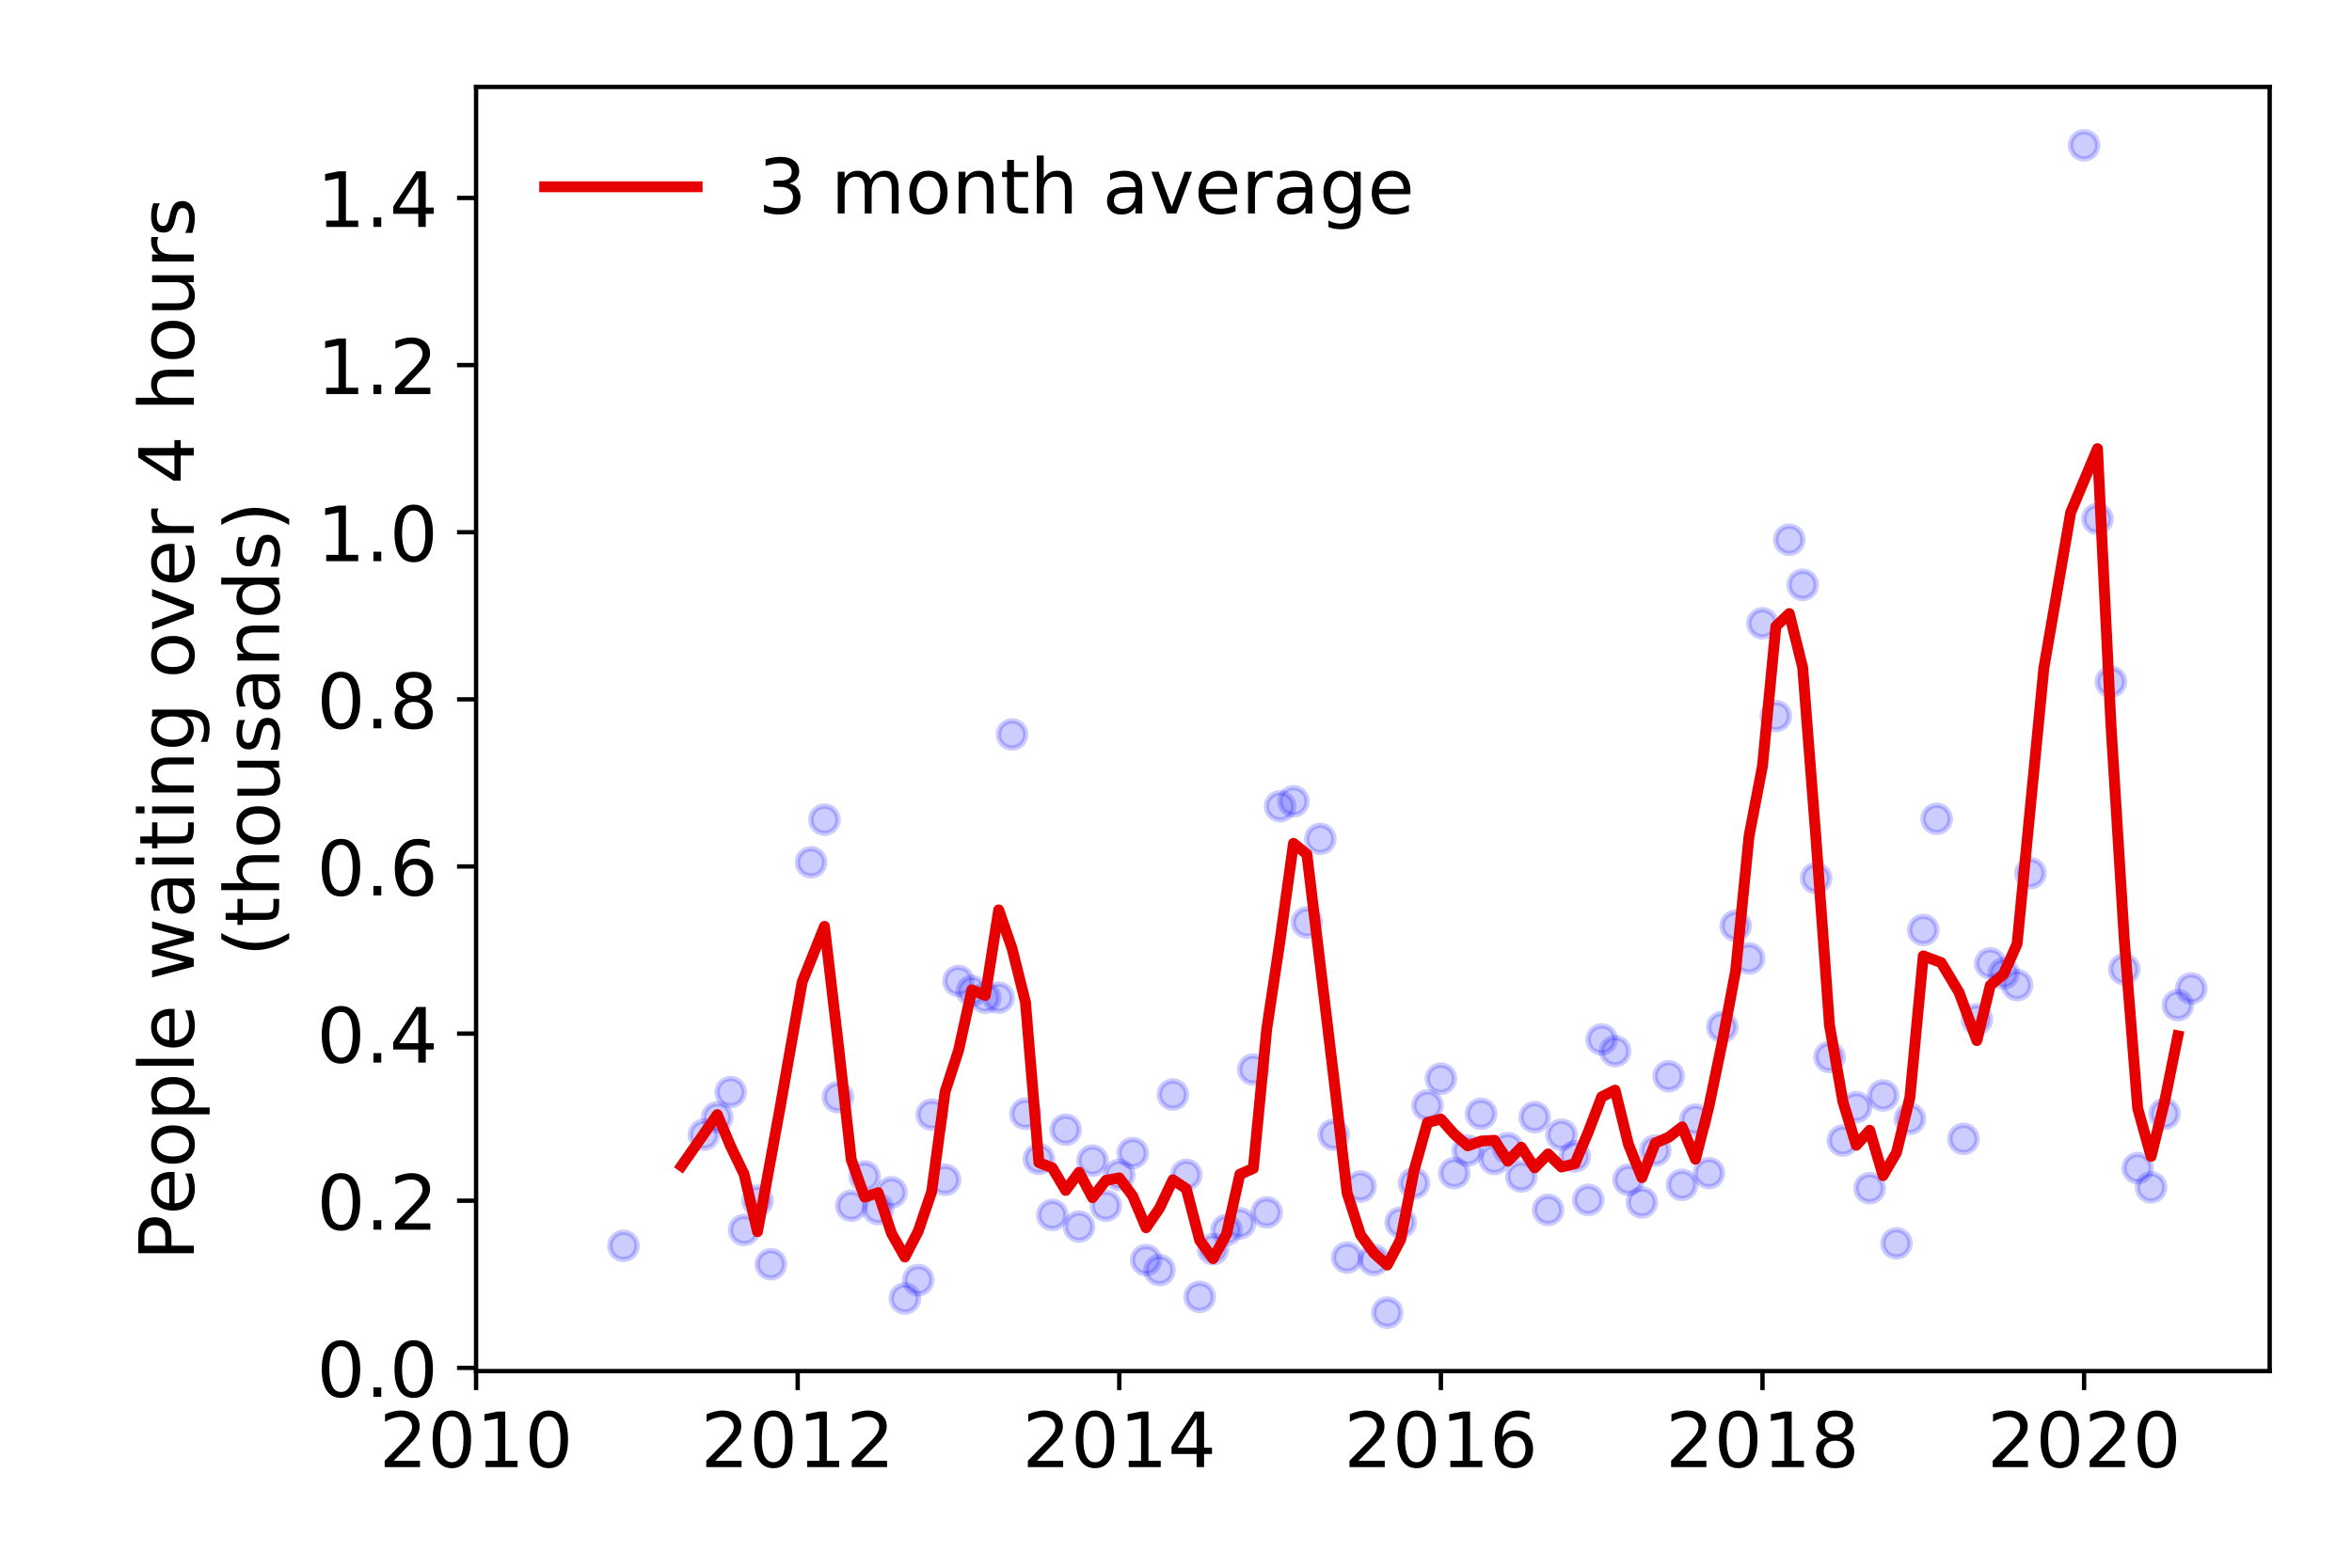 <?xml version="1.0" encoding="utf-8" standalone="no"?>
<!DOCTYPE svg PUBLIC "-//W3C//DTD SVG 1.1//EN"
  "http://www.w3.org/Graphics/SVG/1.1/DTD/svg11.dtd">
<!-- Created with matplotlib (https://matplotlib.org/) -->
<svg height="288pt" version="1.1" viewBox="0 0 432 288" width="432pt" xmlns="http://www.w3.org/2000/svg" xmlns:xlink="http://www.w3.org/1999/xlink">
 <defs>
  <style type="text/css">
*{stroke-linecap:butt;stroke-linejoin:round;}
  </style>
 </defs>
 <g id="figure_1">
  <g id="patch_1">
   <path d="M 0 288 
L 432 288 
L 432 0 
L 0 0 
z
" style="fill:#ffffff;"/>
  </g>
  <g id="axes_1">
   <g id="patch_2">
    <path d="M 87.445 251.88 
L 416.88 251.88 
L 416.88 15.972 
L 87.445 15.972 
z
" style="fill:#ffffff;"/>
   </g>
   <g id="matplotlib.axis_1">
    <g id="xtick_1">
     <g id="line2d_1">
      <defs>
       <path d="M 0 0 
L 0 3.5 
" id="m8192cd6eb0" style="stroke:#000000;stroke-width:0.8;"/>
      </defs>
      <g>
       <use style="stroke:#000000;stroke-width:0.8;" x="87.445" xlink:href="#m8192cd6eb0" y="251.88"/>
      </g>
     </g>
     <g id="text_1">
      <!-- 2010 -->
      <defs>
       <path d="M 19.188 8.297 
L 53.609 8.297 
L 53.609 0 
L 7.328 0 
L 7.328 8.297 
Q 12.938 14.109 22.625 23.891 
Q 32.328 33.688 34.812 36.531 
Q 39.547 41.844 41.422 45.531 
Q 43.312 49.219 43.312 52.781 
Q 43.312 58.594 39.234 62.25 
Q 35.156 65.922 28.609 65.922 
Q 23.969 65.922 18.812 64.312 
Q 13.672 62.703 7.812 59.422 
L 7.812 69.391 
Q 13.766 71.781 18.938 73 
Q 24.125 74.219 28.422 74.219 
Q 39.75 74.219 46.484 68.547 
Q 53.219 62.891 53.219 53.422 
Q 53.219 48.922 51.531 44.891 
Q 49.859 40.875 45.406 35.406 
Q 44.188 33.984 37.641 27.219 
Q 31.109 20.453 19.188 8.297 
z
" id="DejaVuSans-50"/>
       <path d="M 31.781 66.406 
Q 24.172 66.406 20.328 58.906 
Q 16.5 51.422 16.5 36.375 
Q 16.5 21.391 20.328 13.891 
Q 24.172 6.391 31.781 6.391 
Q 39.453 6.391 43.281 13.891 
Q 47.125 21.391 47.125 36.375 
Q 47.125 51.422 43.281 58.906 
Q 39.453 66.406 31.781 66.406 
z
M 31.781 74.219 
Q 44.047 74.219 50.516 64.516 
Q 56.984 54.828 56.984 36.375 
Q 56.984 17.969 50.516 8.266 
Q 44.047 -1.422 31.781 -1.422 
Q 19.531 -1.422 13.062 8.266 
Q 6.594 17.969 6.594 36.375 
Q 6.594 54.828 13.062 64.516 
Q 19.531 74.219 31.781 74.219 
z
" id="DejaVuSans-48"/>
       <path d="M 12.406 8.297 
L 28.516 8.297 
L 28.516 63.922 
L 10.984 60.406 
L 10.984 69.391 
L 28.422 72.906 
L 38.281 72.906 
L 38.281 8.297 
L 54.391 8.297 
L 54.391 0 
L 12.406 0 
z
" id="DejaVuSans-49"/>
      </defs>
      <g transform="translate(69.63 269.518)scale(0.14 -0.14)">
       <use xlink:href="#DejaVuSans-50"/>
       <use x="63.623" xlink:href="#DejaVuSans-48"/>
       <use x="127.246" xlink:href="#DejaVuSans-49"/>
       <use x="190.869" xlink:href="#DejaVuSans-48"/>
      </g>
     </g>
    </g>
    <g id="xtick_2">
     <g id="line2d_2">
      <g>
       <use style="stroke:#000000;stroke-width:0.8;" x="146.514" xlink:href="#m8192cd6eb0" y="251.88"/>
      </g>
     </g>
     <g id="text_2">
      <!-- 2012 -->
      <g transform="translate(128.699 269.518)scale(0.14 -0.14)">
       <use xlink:href="#DejaVuSans-50"/>
       <use x="63.623" xlink:href="#DejaVuSans-48"/>
       <use x="127.246" xlink:href="#DejaVuSans-49"/>
       <use x="190.869" xlink:href="#DejaVuSans-50"/>
      </g>
     </g>
    </g>
    <g id="xtick_3">
     <g id="line2d_3">
      <g>
       <use style="stroke:#000000;stroke-width:0.8;" x="205.584" xlink:href="#m8192cd6eb0" y="251.88"/>
      </g>
     </g>
     <g id="text_3">
      <!-- 2014 -->
      <defs>
       <path d="M 37.797 64.312 
L 12.891 25.391 
L 37.797 25.391 
z
M 35.203 72.906 
L 47.609 72.906 
L 47.609 25.391 
L 58.016 25.391 
L 58.016 17.188 
L 47.609 17.188 
L 47.609 0 
L 37.797 0 
L 37.797 17.188 
L 4.891 17.188 
L 4.891 26.703 
z
" id="DejaVuSans-52"/>
      </defs>
      <g transform="translate(187.769 269.518)scale(0.14 -0.14)">
       <use xlink:href="#DejaVuSans-50"/>
       <use x="63.623" xlink:href="#DejaVuSans-48"/>
       <use x="127.246" xlink:href="#DejaVuSans-49"/>
       <use x="190.869" xlink:href="#DejaVuSans-52"/>
      </g>
     </g>
    </g>
    <g id="xtick_4">
     <g id="line2d_4">
      <g>
       <use style="stroke:#000000;stroke-width:0.8;" x="264.653" xlink:href="#m8192cd6eb0" y="251.88"/>
      </g>
     </g>
     <g id="text_4">
      <!-- 2016 -->
      <defs>
       <path d="M 33.016 40.375 
Q 26.375 40.375 22.484 35.828 
Q 18.609 31.297 18.609 23.391 
Q 18.609 15.531 22.484 10.953 
Q 26.375 6.391 33.016 6.391 
Q 39.656 6.391 43.531 10.953 
Q 47.406 15.531 47.406 23.391 
Q 47.406 31.297 43.531 35.828 
Q 39.656 40.375 33.016 40.375 
z
M 52.594 71.297 
L 52.594 62.312 
Q 48.875 64.062 45.094 64.984 
Q 41.312 65.922 37.594 65.922 
Q 27.828 65.922 22.672 59.328 
Q 17.531 52.734 16.797 39.406 
Q 19.672 43.656 24.016 45.922 
Q 28.375 48.188 33.594 48.188 
Q 44.578 48.188 50.953 41.516 
Q 57.328 34.859 57.328 23.391 
Q 57.328 12.156 50.688 5.359 
Q 44.047 -1.422 33.016 -1.422 
Q 20.359 -1.422 13.672 8.266 
Q 6.984 17.969 6.984 36.375 
Q 6.984 53.656 15.188 63.938 
Q 23.391 74.219 37.203 74.219 
Q 40.922 74.219 44.703 73.484 
Q 48.484 72.75 52.594 71.297 
z
" id="DejaVuSans-54"/>
      </defs>
      <g transform="translate(246.838 269.518)scale(0.14 -0.14)">
       <use xlink:href="#DejaVuSans-50"/>
       <use x="63.623" xlink:href="#DejaVuSans-48"/>
       <use x="127.246" xlink:href="#DejaVuSans-49"/>
       <use x="190.869" xlink:href="#DejaVuSans-54"/>
      </g>
     </g>
    </g>
    <g id="xtick_5">
     <g id="line2d_5">
      <g>
       <use style="stroke:#000000;stroke-width:0.8;" x="323.723" xlink:href="#m8192cd6eb0" y="251.88"/>
      </g>
     </g>
     <g id="text_5">
      <!-- 2018 -->
      <defs>
       <path d="M 31.781 34.625 
Q 24.75 34.625 20.719 30.859 
Q 16.703 27.094 16.703 20.516 
Q 16.703 13.922 20.719 10.156 
Q 24.75 6.391 31.781 6.391 
Q 38.812 6.391 42.859 10.172 
Q 46.922 13.969 46.922 20.516 
Q 46.922 27.094 42.891 30.859 
Q 38.875 34.625 31.781 34.625 
z
M 21.922 38.812 
Q 15.578 40.375 12.031 44.719 
Q 8.5 49.078 8.5 55.328 
Q 8.5 64.062 14.719 69.141 
Q 20.953 74.219 31.781 74.219 
Q 42.672 74.219 48.875 69.141 
Q 55.078 64.062 55.078 55.328 
Q 55.078 49.078 51.531 44.719 
Q 48 40.375 41.703 38.812 
Q 48.828 37.156 52.797 32.312 
Q 56.781 27.484 56.781 20.516 
Q 56.781 9.906 50.312 4.234 
Q 43.844 -1.422 31.781 -1.422 
Q 19.734 -1.422 13.25 4.234 
Q 6.781 9.906 6.781 20.516 
Q 6.781 27.484 10.781 32.312 
Q 14.797 37.156 21.922 38.812 
z
M 18.312 54.391 
Q 18.312 48.734 21.844 45.562 
Q 25.391 42.391 31.781 42.391 
Q 38.141 42.391 41.719 45.562 
Q 45.312 48.734 45.312 54.391 
Q 45.312 60.062 41.719 63.234 
Q 38.141 66.406 31.781 66.406 
Q 25.391 66.406 21.844 63.234 
Q 18.312 60.062 18.312 54.391 
z
" id="DejaVuSans-56"/>
      </defs>
      <g transform="translate(305.908 269.518)scale(0.14 -0.14)">
       <use xlink:href="#DejaVuSans-50"/>
       <use x="63.623" xlink:href="#DejaVuSans-48"/>
       <use x="127.246" xlink:href="#DejaVuSans-49"/>
       <use x="190.869" xlink:href="#DejaVuSans-56"/>
      </g>
     </g>
    </g>
    <g id="xtick_6">
     <g id="line2d_6">
      <g>
       <use style="stroke:#000000;stroke-width:0.8;" x="382.792" xlink:href="#m8192cd6eb0" y="251.88"/>
      </g>
     </g>
     <g id="text_6">
      <!-- 2020 -->
      <g transform="translate(364.977 269.518)scale(0.14 -0.14)">
       <use xlink:href="#DejaVuSans-50"/>
       <use x="63.623" xlink:href="#DejaVuSans-48"/>
       <use x="127.246" xlink:href="#DejaVuSans-50"/>
       <use x="190.869" xlink:href="#DejaVuSans-48"/>
      </g>
     </g>
    </g>
   </g>
   <g id="matplotlib.axis_2">
    <g id="ytick_1">
     <g id="line2d_7">
      <defs>
       <path d="M 0 0 
L -3.5 0 
" id="m126219e2a7" style="stroke:#000000;stroke-width:0.8;"/>
      </defs>
      <g>
       <use style="stroke:#000000;stroke-width:0.8;" x="87.445" xlink:href="#m126219e2a7" y="251.289"/>
      </g>
     </g>
     <g id="text_7">
      <!-- 0.0 -->
      <defs>
       <path d="M 10.688 12.406 
L 21 12.406 
L 21 0 
L 10.688 0 
z
" id="DejaVuSans-46"/>
      </defs>
      <g transform="translate(58.181 256.608)scale(0.14 -0.14)">
       <use xlink:href="#DejaVuSans-48"/>
       <use x="63.623" xlink:href="#DejaVuSans-46"/>
       <use x="95.41" xlink:href="#DejaVuSans-48"/>
      </g>
     </g>
    </g>
    <g id="ytick_2">
     <g id="line2d_8">
      <g>
       <use style="stroke:#000000;stroke-width:0.8;" x="87.445" xlink:href="#m126219e2a7" y="220.586"/>
      </g>
     </g>
     <g id="text_8">
      <!-- 0.2 -->
      <g transform="translate(58.181 225.905)scale(0.14 -0.14)">
       <use xlink:href="#DejaVuSans-48"/>
       <use x="63.623" xlink:href="#DejaVuSans-46"/>
       <use x="95.41" xlink:href="#DejaVuSans-50"/>
      </g>
     </g>
    </g>
    <g id="ytick_3">
     <g id="line2d_9">
      <g>
       <use style="stroke:#000000;stroke-width:0.8;" x="87.445" xlink:href="#m126219e2a7" y="189.883"/>
      </g>
     </g>
     <g id="text_9">
      <!-- 0.4 -->
      <g transform="translate(58.181 195.201)scale(0.14 -0.14)">
       <use xlink:href="#DejaVuSans-48"/>
       <use x="63.623" xlink:href="#DejaVuSans-46"/>
       <use x="95.41" xlink:href="#DejaVuSans-52"/>
      </g>
     </g>
    </g>
    <g id="ytick_4">
     <g id="line2d_10">
      <g>
       <use style="stroke:#000000;stroke-width:0.8;" x="87.445" xlink:href="#m126219e2a7" y="159.179"/>
      </g>
     </g>
     <g id="text_10">
      <!-- 0.6 -->
      <g transform="translate(58.181 164.498)scale(0.14 -0.14)">
       <use xlink:href="#DejaVuSans-48"/>
       <use x="63.623" xlink:href="#DejaVuSans-46"/>
       <use x="95.41" xlink:href="#DejaVuSans-54"/>
      </g>
     </g>
    </g>
    <g id="ytick_5">
     <g id="line2d_11">
      <g>
       <use style="stroke:#000000;stroke-width:0.8;" x="87.445" xlink:href="#m126219e2a7" y="128.476"/>
      </g>
     </g>
     <g id="text_11">
      <!-- 0.8 -->
      <g transform="translate(58.181 133.795)scale(0.14 -0.14)">
       <use xlink:href="#DejaVuSans-48"/>
       <use x="63.623" xlink:href="#DejaVuSans-46"/>
       <use x="95.41" xlink:href="#DejaVuSans-56"/>
      </g>
     </g>
    </g>
    <g id="ytick_6">
     <g id="line2d_12">
      <g>
       <use style="stroke:#000000;stroke-width:0.8;" x="87.445" xlink:href="#m126219e2a7" y="97.773"/>
      </g>
     </g>
     <g id="text_12">
      <!-- 1.0 -->
      <g transform="translate(58.181 103.092)scale(0.14 -0.14)">
       <use xlink:href="#DejaVuSans-49"/>
       <use x="63.623" xlink:href="#DejaVuSans-46"/>
       <use x="95.41" xlink:href="#DejaVuSans-48"/>
      </g>
     </g>
    </g>
    <g id="ytick_7">
     <g id="line2d_13">
      <g>
       <use style="stroke:#000000;stroke-width:0.8;" x="87.445" xlink:href="#m126219e2a7" y="67.07"/>
      </g>
     </g>
     <g id="text_13">
      <!-- 1.2 -->
      <g transform="translate(58.181 72.389)scale(0.14 -0.14)">
       <use xlink:href="#DejaVuSans-49"/>
       <use x="63.623" xlink:href="#DejaVuSans-46"/>
       <use x="95.41" xlink:href="#DejaVuSans-50"/>
      </g>
     </g>
    </g>
    <g id="ytick_8">
     <g id="line2d_14">
      <g>
       <use style="stroke:#000000;stroke-width:0.8;" x="87.445" xlink:href="#m126219e2a7" y="36.366"/>
      </g>
     </g>
     <g id="text_14">
      <!-- 1.4 -->
      <g transform="translate(58.181 41.685)scale(0.14 -0.14)">
       <use xlink:href="#DejaVuSans-49"/>
       <use x="63.623" xlink:href="#DejaVuSans-46"/>
       <use x="95.41" xlink:href="#DejaVuSans-52"/>
      </g>
     </g>
    </g>
    <g id="text_15">
     <!-- People waiting over 4 hours -->
     <defs>
      <path d="M 19.672 64.797 
L 19.672 37.406 
L 32.078 37.406 
Q 38.969 37.406 42.719 40.969 
Q 46.484 44.531 46.484 51.125 
Q 46.484 57.672 42.719 61.234 
Q 38.969 64.797 32.078 64.797 
z
M 9.812 72.906 
L 32.078 72.906 
Q 44.344 72.906 50.609 67.359 
Q 56.891 61.812 56.891 51.125 
Q 56.891 40.328 50.609 34.812 
Q 44.344 29.297 32.078 29.297 
L 19.672 29.297 
L 19.672 0 
L 9.812 0 
z
" id="DejaVuSans-80"/>
      <path d="M 56.203 29.594 
L 56.203 25.203 
L 14.891 25.203 
Q 15.484 15.922 20.484 11.062 
Q 25.484 6.203 34.422 6.203 
Q 39.594 6.203 44.453 7.469 
Q 49.312 8.734 54.109 11.281 
L 54.109 2.781 
Q 49.266 0.734 44.188 -0.344 
Q 39.109 -1.422 33.891 -1.422 
Q 20.797 -1.422 13.156 6.188 
Q 5.516 13.812 5.516 26.812 
Q 5.516 40.234 12.766 48.109 
Q 20.016 56 32.328 56 
Q 43.359 56 49.781 48.891 
Q 56.203 41.797 56.203 29.594 
z
M 47.219 32.234 
Q 47.125 39.594 43.094 43.984 
Q 39.062 48.391 32.422 48.391 
Q 24.906 48.391 20.391 44.141 
Q 15.875 39.891 15.188 32.172 
z
" id="DejaVuSans-101"/>
      <path d="M 30.609 48.391 
Q 23.391 48.391 19.188 42.75 
Q 14.984 37.109 14.984 27.297 
Q 14.984 17.484 19.156 11.844 
Q 23.344 6.203 30.609 6.203 
Q 37.797 6.203 41.984 11.859 
Q 46.188 17.531 46.188 27.297 
Q 46.188 37.016 41.984 42.703 
Q 37.797 48.391 30.609 48.391 
z
M 30.609 56 
Q 42.328 56 49.016 48.375 
Q 55.719 40.766 55.719 27.297 
Q 55.719 13.875 49.016 6.219 
Q 42.328 -1.422 30.609 -1.422 
Q 18.844 -1.422 12.172 6.219 
Q 5.516 13.875 5.516 27.297 
Q 5.516 40.766 12.172 48.375 
Q 18.844 56 30.609 56 
z
" id="DejaVuSans-111"/>
      <path d="M 18.109 8.203 
L 18.109 -20.797 
L 9.078 -20.797 
L 9.078 54.688 
L 18.109 54.688 
L 18.109 46.391 
Q 20.953 51.266 25.266 53.625 
Q 29.594 56 35.594 56 
Q 45.562 56 51.781 48.094 
Q 58.016 40.188 58.016 27.297 
Q 58.016 14.406 51.781 6.484 
Q 45.562 -1.422 35.594 -1.422 
Q 29.594 -1.422 25.266 0.953 
Q 20.953 3.328 18.109 8.203 
z
M 48.688 27.297 
Q 48.688 37.203 44.609 42.844 
Q 40.531 48.484 33.406 48.484 
Q 26.266 48.484 22.188 42.844 
Q 18.109 37.203 18.109 27.297 
Q 18.109 17.391 22.188 11.75 
Q 26.266 6.109 33.406 6.109 
Q 40.531 6.109 44.609 11.75 
Q 48.688 17.391 48.688 27.297 
z
" id="DejaVuSans-112"/>
      <path d="M 9.422 75.984 
L 18.406 75.984 
L 18.406 0 
L 9.422 0 
z
" id="DejaVuSans-108"/>
      <path id="DejaVuSans-32"/>
      <path d="M 4.203 54.688 
L 13.188 54.688 
L 24.422 12.016 
L 35.594 54.688 
L 46.188 54.688 
L 57.422 12.016 
L 68.609 54.688 
L 77.594 54.688 
L 63.281 0 
L 52.688 0 
L 40.922 44.828 
L 29.109 0 
L 18.5 0 
z
" id="DejaVuSans-119"/>
      <path d="M 34.281 27.484 
Q 23.391 27.484 19.188 25 
Q 14.984 22.516 14.984 16.5 
Q 14.984 11.719 18.141 8.906 
Q 21.297 6.109 26.703 6.109 
Q 34.188 6.109 38.703 11.406 
Q 43.219 16.703 43.219 25.484 
L 43.219 27.484 
z
M 52.203 31.203 
L 52.203 0 
L 43.219 0 
L 43.219 8.297 
Q 40.141 3.328 35.547 0.953 
Q 30.953 -1.422 24.312 -1.422 
Q 15.922 -1.422 10.953 3.297 
Q 6 8.016 6 15.922 
Q 6 25.141 12.172 29.828 
Q 18.359 34.516 30.609 34.516 
L 43.219 34.516 
L 43.219 35.406 
Q 43.219 41.609 39.141 45 
Q 35.062 48.391 27.688 48.391 
Q 23 48.391 18.547 47.266 
Q 14.109 46.141 10.016 43.891 
L 10.016 52.203 
Q 14.938 54.109 19.578 55.047 
Q 24.219 56 28.609 56 
Q 40.484 56 46.344 49.844 
Q 52.203 43.703 52.203 31.203 
z
" id="DejaVuSans-97"/>
      <path d="M 9.422 54.688 
L 18.406 54.688 
L 18.406 0 
L 9.422 0 
z
M 9.422 75.984 
L 18.406 75.984 
L 18.406 64.594 
L 9.422 64.594 
z
" id="DejaVuSans-105"/>
      <path d="M 18.312 70.219 
L 18.312 54.688 
L 36.812 54.688 
L 36.812 47.703 
L 18.312 47.703 
L 18.312 18.016 
Q 18.312 11.328 20.141 9.422 
Q 21.969 7.516 27.594 7.516 
L 36.812 7.516 
L 36.812 0 
L 27.594 0 
Q 17.188 0 13.234 3.875 
Q 9.281 7.766 9.281 18.016 
L 9.281 47.703 
L 2.688 47.703 
L 2.688 54.688 
L 9.281 54.688 
L 9.281 70.219 
z
" id="DejaVuSans-116"/>
      <path d="M 54.891 33.016 
L 54.891 0 
L 45.906 0 
L 45.906 32.719 
Q 45.906 40.484 42.875 44.328 
Q 39.844 48.188 33.797 48.188 
Q 26.516 48.188 22.312 43.547 
Q 18.109 38.922 18.109 30.906 
L 18.109 0 
L 9.078 0 
L 9.078 54.688 
L 18.109 54.688 
L 18.109 46.188 
Q 21.344 51.125 25.703 53.562 
Q 30.078 56 35.797 56 
Q 45.219 56 50.047 50.172 
Q 54.891 44.344 54.891 33.016 
z
" id="DejaVuSans-110"/>
      <path d="M 45.406 27.984 
Q 45.406 37.75 41.375 43.109 
Q 37.359 48.484 30.078 48.484 
Q 22.859 48.484 18.828 43.109 
Q 14.797 37.75 14.797 27.984 
Q 14.797 18.266 18.828 12.891 
Q 22.859 7.516 30.078 7.516 
Q 37.359 7.516 41.375 12.891 
Q 45.406 18.266 45.406 27.984 
z
M 54.391 6.781 
Q 54.391 -7.172 48.188 -13.984 
Q 42 -20.797 29.203 -20.797 
Q 24.469 -20.797 20.266 -20.094 
Q 16.062 -19.391 12.109 -17.922 
L 12.109 -9.188 
Q 16.062 -11.328 19.922 -12.344 
Q 23.781 -13.375 27.781 -13.375 
Q 36.625 -13.375 41.016 -8.766 
Q 45.406 -4.156 45.406 5.172 
L 45.406 9.625 
Q 42.625 4.781 38.281 2.391 
Q 33.938 0 27.875 0 
Q 17.828 0 11.672 7.656 
Q 5.516 15.328 5.516 27.984 
Q 5.516 40.672 11.672 48.328 
Q 17.828 56 27.875 56 
Q 33.938 56 38.281 53.609 
Q 42.625 51.219 45.406 46.391 
L 45.406 54.688 
L 54.391 54.688 
z
" id="DejaVuSans-103"/>
      <path d="M 2.984 54.688 
L 12.5 54.688 
L 29.594 8.797 
L 46.688 54.688 
L 56.203 54.688 
L 35.688 0 
L 23.484 0 
z
" id="DejaVuSans-118"/>
      <path d="M 41.109 46.297 
Q 39.594 47.172 37.812 47.578 
Q 36.031 48 33.891 48 
Q 26.266 48 22.188 43.047 
Q 18.109 38.094 18.109 28.812 
L 18.109 0 
L 9.078 0 
L 9.078 54.688 
L 18.109 54.688 
L 18.109 46.188 
Q 20.953 51.172 25.484 53.578 
Q 30.031 56 36.531 56 
Q 37.453 56 38.578 55.875 
Q 39.703 55.766 41.062 55.516 
z
" id="DejaVuSans-114"/>
      <path d="M 54.891 33.016 
L 54.891 0 
L 45.906 0 
L 45.906 32.719 
Q 45.906 40.484 42.875 44.328 
Q 39.844 48.188 33.797 48.188 
Q 26.516 48.188 22.312 43.547 
Q 18.109 38.922 18.109 30.906 
L 18.109 0 
L 9.078 0 
L 9.078 75.984 
L 18.109 75.984 
L 18.109 46.188 
Q 21.344 51.125 25.703 53.562 
Q 30.078 56 35.797 56 
Q 45.219 56 50.047 50.172 
Q 54.891 44.344 54.891 33.016 
z
" id="DejaVuSans-104"/>
      <path d="M 8.5 21.578 
L 8.5 54.688 
L 17.484 54.688 
L 17.484 21.922 
Q 17.484 14.156 20.5 10.266 
Q 23.531 6.391 29.594 6.391 
Q 36.859 6.391 41.078 11.031 
Q 45.312 15.672 45.312 23.688 
L 45.312 54.688 
L 54.297 54.688 
L 54.297 0 
L 45.312 0 
L 45.312 8.406 
Q 42.047 3.422 37.719 1 
Q 33.406 -1.422 27.688 -1.422 
Q 18.266 -1.422 13.375 4.438 
Q 8.5 10.297 8.5 21.578 
z
M 31.109 56 
z
" id="DejaVuSans-117"/>
      <path d="M 44.281 53.078 
L 44.281 44.578 
Q 40.484 46.531 36.375 47.5 
Q 32.281 48.484 27.875 48.484 
Q 21.188 48.484 17.844 46.438 
Q 14.5 44.391 14.5 40.281 
Q 14.5 37.156 16.891 35.375 
Q 19.281 33.594 26.516 31.984 
L 29.594 31.297 
Q 39.156 29.25 43.188 25.516 
Q 47.219 21.781 47.219 15.094 
Q 47.219 7.469 41.188 3.016 
Q 35.156 -1.422 24.609 -1.422 
Q 20.219 -1.422 15.453 -0.562 
Q 10.688 0.297 5.422 2 
L 5.422 11.281 
Q 10.406 8.688 15.234 7.391 
Q 20.062 6.109 24.812 6.109 
Q 31.156 6.109 34.562 8.281 
Q 37.984 10.453 37.984 14.406 
Q 37.984 18.062 35.516 20.016 
Q 33.062 21.969 24.703 23.781 
L 21.578 24.516 
Q 13.234 26.266 9.516 29.906 
Q 5.812 33.547 5.812 39.891 
Q 5.812 47.609 11.281 51.797 
Q 16.75 56 26.812 56 
Q 31.781 56 36.172 55.266 
Q 40.578 54.547 44.281 53.078 
z
" id="DejaVuSans-115"/>
     </defs>
     <g transform="translate(35.592 231.601)rotate(-90)scale(0.14 -0.14)">
      <use xlink:href="#DejaVuSans-80"/>
      <use x="60.256" xlink:href="#DejaVuSans-101"/>
      <use x="121.779" xlink:href="#DejaVuSans-111"/>
      <use x="182.961" xlink:href="#DejaVuSans-112"/>
      <use x="246.438" xlink:href="#DejaVuSans-108"/>
      <use x="274.221" xlink:href="#DejaVuSans-101"/>
      <use x="335.744" xlink:href="#DejaVuSans-32"/>
      <use x="367.531" xlink:href="#DejaVuSans-119"/>
      <use x="449.318" xlink:href="#DejaVuSans-97"/>
      <use x="510.598" xlink:href="#DejaVuSans-105"/>
      <use x="538.381" xlink:href="#DejaVuSans-116"/>
      <use x="577.59" xlink:href="#DejaVuSans-105"/>
      <use x="605.373" xlink:href="#DejaVuSans-110"/>
      <use x="668.752" xlink:href="#DejaVuSans-103"/>
      <use x="732.229" xlink:href="#DejaVuSans-32"/>
      <use x="764.016" xlink:href="#DejaVuSans-111"/>
      <use x="825.197" xlink:href="#DejaVuSans-118"/>
      <use x="884.377" xlink:href="#DejaVuSans-101"/>
      <use x="945.9" xlink:href="#DejaVuSans-114"/>
      <use x="987.014" xlink:href="#DejaVuSans-32"/>
      <use x="1018.801" xlink:href="#DejaVuSans-52"/>
      <use x="1082.424" xlink:href="#DejaVuSans-32"/>
      <use x="1114.211" xlink:href="#DejaVuSans-104"/>
      <use x="1177.59" xlink:href="#DejaVuSans-111"/>
      <use x="1238.771" xlink:href="#DejaVuSans-117"/>
      <use x="1302.15" xlink:href="#DejaVuSans-114"/>
      <use x="1343.264" xlink:href="#DejaVuSans-115"/>
     </g>
     <!-- (thousands) -->
     <defs>
      <path d="M 31 75.875 
Q 24.469 64.656 21.281 53.656 
Q 18.109 42.672 18.109 31.391 
Q 18.109 20.125 21.312 9.062 
Q 24.516 -2 31 -13.188 
L 23.188 -13.188 
Q 15.875 -1.703 12.234 9.375 
Q 8.594 20.453 8.594 31.391 
Q 8.594 42.281 12.203 53.312 
Q 15.828 64.359 23.188 75.875 
z
" id="DejaVuSans-40"/>
      <path d="M 45.406 46.391 
L 45.406 75.984 
L 54.391 75.984 
L 54.391 0 
L 45.406 0 
L 45.406 8.203 
Q 42.578 3.328 38.25 0.953 
Q 33.938 -1.422 27.875 -1.422 
Q 17.969 -1.422 11.734 6.484 
Q 5.516 14.406 5.516 27.297 
Q 5.516 40.188 11.734 48.094 
Q 17.969 56 27.875 56 
Q 33.938 56 38.25 53.625 
Q 42.578 51.266 45.406 46.391 
z
M 14.797 27.297 
Q 14.797 17.391 18.875 11.75 
Q 22.953 6.109 30.078 6.109 
Q 37.203 6.109 41.297 11.75 
Q 45.406 17.391 45.406 27.297 
Q 45.406 37.203 41.297 42.844 
Q 37.203 48.484 30.078 48.484 
Q 22.953 48.484 18.875 42.844 
Q 14.797 37.203 14.797 27.297 
z
" id="DejaVuSans-100"/>
      <path d="M 8.016 75.875 
L 15.828 75.875 
Q 23.141 64.359 26.781 53.312 
Q 30.422 42.281 30.422 31.391 
Q 30.422 20.453 26.781 9.375 
Q 23.141 -1.703 15.828 -13.188 
L 8.016 -13.188 
Q 14.5 -2 17.703 9.062 
Q 20.906 20.125 20.906 31.391 
Q 20.906 42.672 17.703 53.656 
Q 14.5 64.656 8.016 75.875 
z
" id="DejaVuSans-41"/>
     </defs>
     <g transform="translate(51.269 175.751)rotate(-90)scale(0.14 -0.14)">
      <use xlink:href="#DejaVuSans-40"/>
      <use x="39.014" xlink:href="#DejaVuSans-116"/>
      <use x="78.223" xlink:href="#DejaVuSans-104"/>
      <use x="141.602" xlink:href="#DejaVuSans-111"/>
      <use x="202.783" xlink:href="#DejaVuSans-117"/>
      <use x="266.162" xlink:href="#DejaVuSans-115"/>
      <use x="318.262" xlink:href="#DejaVuSans-97"/>
      <use x="379.541" xlink:href="#DejaVuSans-110"/>
      <use x="442.92" xlink:href="#DejaVuSans-100"/>
      <use x="506.396" xlink:href="#DejaVuSans-115"/>
      <use x="558.496" xlink:href="#DejaVuSans-41"/>
     </g>
    </g>
   </g>
   <g id="line2d_15">
    <defs>
     <path d="M 0 2.5 
C 0.663 2.5 1.299 2.237 1.768 1.768 
C 2.237 1.299 2.5 0.663 2.5 0 
C 2.5 -0.663 2.237 -1.299 1.768 -1.768 
C 1.299 -2.237 0.663 -2.5 0 -2.5 
C -0.663 -2.5 -1.299 -2.237 -1.768 -1.768 
C -2.237 -1.299 -2.5 -0.663 -2.5 0 
C -2.5 0.663 -2.237 1.299 -1.768 1.768 
C -1.299 2.237 -0.663 2.5 0 2.5 
z
" id="m5b3e4c79a2" style="stroke:#0000ff;stroke-opacity:0.2;"/>
    </defs>
    <g clip-path="url(#pee1edc8f19)">
     <use style="fill:#0000ff;fill-opacity:0.2;stroke:#0000ff;stroke-opacity:0.2;" x="402.482" xlink:href="#m5b3e4c79a2" y="181.593"/>
     <use style="fill:#0000ff;fill-opacity:0.2;stroke:#0000ff;stroke-opacity:0.2;" x="400.021" xlink:href="#m5b3e4c79a2" y="184.663"/>
     <use style="fill:#0000ff;fill-opacity:0.2;stroke:#0000ff;stroke-opacity:0.2;" x="397.559" xlink:href="#m5b3e4c79a2" y="204.62"/>
     <use style="fill:#0000ff;fill-opacity:0.2;stroke:#0000ff;stroke-opacity:0.2;" x="395.098" xlink:href="#m5b3e4c79a2" y="218.129"/>
     <use style="fill:#0000ff;fill-opacity:0.2;stroke:#0000ff;stroke-opacity:0.2;" x="392.637" xlink:href="#m5b3e4c79a2" y="214.599"/>
     <use style="fill:#0000ff;fill-opacity:0.2;stroke:#0000ff;stroke-opacity:0.2;" x="390.176" xlink:href="#m5b3e4c79a2" y="178.062"/>
     <use style="fill:#0000ff;fill-opacity:0.2;stroke:#0000ff;stroke-opacity:0.2;" x="387.714" xlink:href="#m5b3e4c79a2" y="125.252"/>
     <use style="fill:#0000ff;fill-opacity:0.2;stroke:#0000ff;stroke-opacity:0.2;" x="385.253" xlink:href="#m5b3e4c79a2" y="95.317"/>
     <use style="fill:#0000ff;fill-opacity:0.2;stroke:#0000ff;stroke-opacity:0.2;" x="382.792" xlink:href="#m5b3e4c79a2" y="26.695"/>
     <use style="fill:#0000ff;fill-opacity:0.2;stroke:#0000ff;stroke-opacity:0.2;" x="372.947" xlink:href="#m5b3e4c79a2" y="160.407"/>
     <use style="fill:#0000ff;fill-opacity:0.2;stroke:#0000ff;stroke-opacity:0.2;" x="370.486" xlink:href="#m5b3e4c79a2" y="180.979"/>
     <use style="fill:#0000ff;fill-opacity:0.2;stroke:#0000ff;stroke-opacity:0.2;" x="368.025" xlink:href="#m5b3e4c79a2" y="178.829"/>
     <use style="fill:#0000ff;fill-opacity:0.2;stroke:#0000ff;stroke-opacity:0.2;" x="365.563" xlink:href="#m5b3e4c79a2" y="176.987"/>
     <use style="fill:#0000ff;fill-opacity:0.2;stroke:#0000ff;stroke-opacity:0.2;" x="363.102" xlink:href="#m5b3e4c79a2" y="187.273"/>
     <use style="fill:#0000ff;fill-opacity:0.2;stroke:#0000ff;stroke-opacity:0.2;" x="360.641" xlink:href="#m5b3e4c79a2" y="209.226"/>
     <use style="fill:#0000ff;fill-opacity:0.2;stroke:#0000ff;stroke-opacity:0.2;" x="355.719" xlink:href="#m5b3e4c79a2" y="150.429"/>
     <use style="fill:#0000ff;fill-opacity:0.2;stroke:#0000ff;stroke-opacity:0.2;" x="353.257" xlink:href="#m5b3e4c79a2" y="170.847"/>
     <use style="fill:#0000ff;fill-opacity:0.2;stroke:#0000ff;stroke-opacity:0.2;" x="350.796" xlink:href="#m5b3e4c79a2" y="205.541"/>
     <use style="fill:#0000ff;fill-opacity:0.2;stroke:#0000ff;stroke-opacity:0.2;" x="348.335" xlink:href="#m5b3e4c79a2" y="228.415"/>
     <use style="fill:#0000ff;fill-opacity:0.2;stroke:#0000ff;stroke-opacity:0.2;" x="345.874" xlink:href="#m5b3e4c79a2" y="201.243"/>
     <use style="fill:#0000ff;fill-opacity:0.2;stroke:#0000ff;stroke-opacity:0.2;" x="343.412" xlink:href="#m5b3e4c79a2" y="218.283"/>
     <use style="fill:#0000ff;fill-opacity:0.2;stroke:#0000ff;stroke-opacity:0.2;" x="340.951" xlink:href="#m5b3e4c79a2" y="203.392"/>
     <use style="fill:#0000ff;fill-opacity:0.2;stroke:#0000ff;stroke-opacity:0.2;" x="338.49" xlink:href="#m5b3e4c79a2" y="209.533"/>
     <use style="fill:#0000ff;fill-opacity:0.2;stroke:#0000ff;stroke-opacity:0.2;" x="336.029" xlink:href="#m5b3e4c79a2" y="194.181"/>
     <use style="fill:#0000ff;fill-opacity:0.2;stroke:#0000ff;stroke-opacity:0.2;" x="333.568" xlink:href="#m5b3e4c79a2" y="161.329"/>
     <use style="fill:#0000ff;fill-opacity:0.2;stroke:#0000ff;stroke-opacity:0.2;" x="331.106" xlink:href="#m5b3e4c79a2" y="107.444"/>
     <use style="fill:#0000ff;fill-opacity:0.2;stroke:#0000ff;stroke-opacity:0.2;" x="328.645" xlink:href="#m5b3e4c79a2" y="99.154"/>
     <use style="fill:#0000ff;fill-opacity:0.2;stroke:#0000ff;stroke-opacity:0.2;" x="326.184" xlink:href="#m5b3e4c79a2" y="131.546"/>
     <use style="fill:#0000ff;fill-opacity:0.2;stroke:#0000ff;stroke-opacity:0.2;" x="323.723" xlink:href="#m5b3e4c79a2" y="114.506"/>
     <use style="fill:#0000ff;fill-opacity:0.2;stroke:#0000ff;stroke-opacity:0.2;" x="321.261" xlink:href="#m5b3e4c79a2" y="176.066"/>
     <use style="fill:#0000ff;fill-opacity:0.2;stroke:#0000ff;stroke-opacity:0.2;" x="318.8" xlink:href="#m5b3e4c79a2" y="170.079"/>
     <use style="fill:#0000ff;fill-opacity:0.2;stroke:#0000ff;stroke-opacity:0.2;" x="316.339" xlink:href="#m5b3e4c79a2" y="188.654"/>
     <use style="fill:#0000ff;fill-opacity:0.2;stroke:#0000ff;stroke-opacity:0.2;" x="313.878" xlink:href="#m5b3e4c79a2" y="215.52"/>
     <use style="fill:#0000ff;fill-opacity:0.2;stroke:#0000ff;stroke-opacity:0.2;" x="311.416" xlink:href="#m5b3e4c79a2" y="205.695"/>
     <use style="fill:#0000ff;fill-opacity:0.2;stroke:#0000ff;stroke-opacity:0.2;" x="308.955" xlink:href="#m5b3e4c79a2" y="217.669"/>
     <use style="fill:#0000ff;fill-opacity:0.2;stroke:#0000ff;stroke-opacity:0.2;" x="306.494" xlink:href="#m5b3e4c79a2" y="197.712"/>
     <use style="fill:#0000ff;fill-opacity:0.2;stroke:#0000ff;stroke-opacity:0.2;" x="304.033" xlink:href="#m5b3e4c79a2" y="211.375"/>
     <use style="fill:#0000ff;fill-opacity:0.2;stroke:#0000ff;stroke-opacity:0.2;" x="301.572" xlink:href="#m5b3e4c79a2" y="220.893"/>
     <use style="fill:#0000ff;fill-opacity:0.2;stroke:#0000ff;stroke-opacity:0.2;" x="299.11" xlink:href="#m5b3e4c79a2" y="216.748"/>
     <use style="fill:#0000ff;fill-opacity:0.2;stroke:#0000ff;stroke-opacity:0.2;" x="296.649" xlink:href="#m5b3e4c79a2" y="193.106"/>
     <use style="fill:#0000ff;fill-opacity:0.2;stroke:#0000ff;stroke-opacity:0.2;" x="294.188" xlink:href="#m5b3e4c79a2" y="190.957"/>
     <use style="fill:#0000ff;fill-opacity:0.2;stroke:#0000ff;stroke-opacity:0.2;" x="291.727" xlink:href="#m5b3e4c79a2" y="220.432"/>
     <use style="fill:#0000ff;fill-opacity:0.2;stroke:#0000ff;stroke-opacity:0.2;" x="289.265" xlink:href="#m5b3e4c79a2" y="212.449"/>
     <use style="fill:#0000ff;fill-opacity:0.2;stroke:#0000ff;stroke-opacity:0.2;" x="286.804" xlink:href="#m5b3e4c79a2" y="208.458"/>
     <use style="fill:#0000ff;fill-opacity:0.2;stroke:#0000ff;stroke-opacity:0.2;" x="284.343" xlink:href="#m5b3e4c79a2" y="222.274"/>
     <use style="fill:#0000ff;fill-opacity:0.2;stroke:#0000ff;stroke-opacity:0.2;" x="281.882" xlink:href="#m5b3e4c79a2" y="205.234"/>
     <use style="fill:#0000ff;fill-opacity:0.2;stroke:#0000ff;stroke-opacity:0.2;" x="279.421" xlink:href="#m5b3e4c79a2" y="216.134"/>
     <use style="fill:#0000ff;fill-opacity:0.2;stroke:#0000ff;stroke-opacity:0.2;" x="276.959" xlink:href="#m5b3e4c79a2" y="210.914"/>
     <use style="fill:#0000ff;fill-opacity:0.2;stroke:#0000ff;stroke-opacity:0.2;" x="274.498" xlink:href="#m5b3e4c79a2" y="212.91"/>
     <use style="fill:#0000ff;fill-opacity:0.2;stroke:#0000ff;stroke-opacity:0.2;" x="272.037" xlink:href="#m5b3e4c79a2" y="204.62"/>
     <use style="fill:#0000ff;fill-opacity:0.2;stroke:#0000ff;stroke-opacity:0.2;" x="269.576" xlink:href="#m5b3e4c79a2" y="211.375"/>
     <use style="fill:#0000ff;fill-opacity:0.2;stroke:#0000ff;stroke-opacity:0.2;" x="267.114" xlink:href="#m5b3e4c79a2" y="215.52"/>
     <use style="fill:#0000ff;fill-opacity:0.2;stroke:#0000ff;stroke-opacity:0.2;" x="264.653" xlink:href="#m5b3e4c79a2" y="198.172"/>
     <use style="fill:#0000ff;fill-opacity:0.2;stroke:#0000ff;stroke-opacity:0.2;" x="262.192" xlink:href="#m5b3e4c79a2" y="203.085"/>
     <use style="fill:#0000ff;fill-opacity:0.2;stroke:#0000ff;stroke-opacity:0.2;" x="259.731" xlink:href="#m5b3e4c79a2" y="217.362"/>
     <use style="fill:#0000ff;fill-opacity:0.2;stroke:#0000ff;stroke-opacity:0.2;" x="257.27" xlink:href="#m5b3e4c79a2" y="224.577"/>
     <use style="fill:#0000ff;fill-opacity:0.2;stroke:#0000ff;stroke-opacity:0.2;" x="254.808" xlink:href="#m5b3e4c79a2" y="241.157"/>
     <use style="fill:#0000ff;fill-opacity:0.2;stroke:#0000ff;stroke-opacity:0.2;" x="252.347" xlink:href="#m5b3e4c79a2" y="231.485"/>
     <use style="fill:#0000ff;fill-opacity:0.2;stroke:#0000ff;stroke-opacity:0.2;" x="249.886" xlink:href="#m5b3e4c79a2" y="217.976"/>
     <use style="fill:#0000ff;fill-opacity:0.2;stroke:#0000ff;stroke-opacity:0.2;" x="247.425" xlink:href="#m5b3e4c79a2" y="231.025"/>
     <use style="fill:#0000ff;fill-opacity:0.2;stroke:#0000ff;stroke-opacity:0.2;" x="244.963" xlink:href="#m5b3e4c79a2" y="208.458"/>
     <use style="fill:#0000ff;fill-opacity:0.2;stroke:#0000ff;stroke-opacity:0.2;" x="242.502" xlink:href="#m5b3e4c79a2" y="154.113"/>
     <use style="fill:#0000ff;fill-opacity:0.2;stroke:#0000ff;stroke-opacity:0.2;" x="240.041" xlink:href="#m5b3e4c79a2" y="169.465"/>
     <use style="fill:#0000ff;fill-opacity:0.2;stroke:#0000ff;stroke-opacity:0.2;" x="237.58" xlink:href="#m5b3e4c79a2" y="147.205"/>
     <use style="fill:#0000ff;fill-opacity:0.2;stroke:#0000ff;stroke-opacity:0.2;" x="235.119" xlink:href="#m5b3e4c79a2" y="148.126"/>
     <use style="fill:#0000ff;fill-opacity:0.2;stroke:#0000ff;stroke-opacity:0.2;" x="232.657" xlink:href="#m5b3e4c79a2" y="222.735"/>
     <use style="fill:#0000ff;fill-opacity:0.2;stroke:#0000ff;stroke-opacity:0.2;" x="230.196" xlink:href="#m5b3e4c79a2" y="196.484"/>
     <use style="fill:#0000ff;fill-opacity:0.2;stroke:#0000ff;stroke-opacity:0.2;" x="227.735" xlink:href="#m5b3e4c79a2" y="224.731"/>
     <use style="fill:#0000ff;fill-opacity:0.2;stroke:#0000ff;stroke-opacity:0.2;" x="225.274" xlink:href="#m5b3e4c79a2" y="225.959"/>
     <use style="fill:#0000ff;fill-opacity:0.2;stroke:#0000ff;stroke-opacity:0.2;" x="222.812" xlink:href="#m5b3e4c79a2" y="229.49"/>
     <use style="fill:#0000ff;fill-opacity:0.2;stroke:#0000ff;stroke-opacity:0.2;" x="220.351" xlink:href="#m5b3e4c79a2" y="238.24"/>
     <use style="fill:#0000ff;fill-opacity:0.2;stroke:#0000ff;stroke-opacity:0.2;" x="217.89" xlink:href="#m5b3e4c79a2" y="215.827"/>
     <use style="fill:#0000ff;fill-opacity:0.2;stroke:#0000ff;stroke-opacity:0.2;" x="215.429" xlink:href="#m5b3e4c79a2" y="201.089"/>
     <use style="fill:#0000ff;fill-opacity:0.2;stroke:#0000ff;stroke-opacity:0.2;" x="212.967" xlink:href="#m5b3e4c79a2" y="233.328"/>
     <use style="fill:#0000ff;fill-opacity:0.2;stroke:#0000ff;stroke-opacity:0.2;" x="210.506" xlink:href="#m5b3e4c79a2" y="231.485"/>
     <use style="fill:#0000ff;fill-opacity:0.2;stroke:#0000ff;stroke-opacity:0.2;" x="208.045" xlink:href="#m5b3e4c79a2" y="211.835"/>
     <use style="fill:#0000ff;fill-opacity:0.2;stroke:#0000ff;stroke-opacity:0.2;" x="205.584" xlink:href="#m5b3e4c79a2" y="215.827"/>
     <use style="fill:#0000ff;fill-opacity:0.2;stroke:#0000ff;stroke-opacity:0.2;" x="203.123" xlink:href="#m5b3e4c79a2" y="221.507"/>
     <use style="fill:#0000ff;fill-opacity:0.2;stroke:#0000ff;stroke-opacity:0.2;" x="200.661" xlink:href="#m5b3e4c79a2" y="213.217"/>
     <use style="fill:#0000ff;fill-opacity:0.2;stroke:#0000ff;stroke-opacity:0.2;" x="198.2" xlink:href="#m5b3e4c79a2" y="225.345"/>
     <use style="fill:#0000ff;fill-opacity:0.2;stroke:#0000ff;stroke-opacity:0.2;" x="195.739" xlink:href="#m5b3e4c79a2" y="207.537"/>
     <use style="fill:#0000ff;fill-opacity:0.2;stroke:#0000ff;stroke-opacity:0.2;" x="193.278" xlink:href="#m5b3e4c79a2" y="223.196"/>
     <use style="fill:#0000ff;fill-opacity:0.2;stroke:#0000ff;stroke-opacity:0.2;" x="190.816" xlink:href="#m5b3e4c79a2" y="212.91"/>
     <use style="fill:#0000ff;fill-opacity:0.2;stroke:#0000ff;stroke-opacity:0.2;" x="188.355" xlink:href="#m5b3e4c79a2" y="204.62"/>
     <use style="fill:#0000ff;fill-opacity:0.2;stroke:#0000ff;stroke-opacity:0.2;" x="185.894" xlink:href="#m5b3e4c79a2" y="134.924"/>
     <use style="fill:#0000ff;fill-opacity:0.2;stroke:#0000ff;stroke-opacity:0.2;" x="183.433" xlink:href="#m5b3e4c79a2" y="183.281"/>
     <use style="fill:#0000ff;fill-opacity:0.2;stroke:#0000ff;stroke-opacity:0.2;" x="180.972" xlink:href="#m5b3e4c79a2" y="183.281"/>
     <use style="fill:#0000ff;fill-opacity:0.2;stroke:#0000ff;stroke-opacity:0.2;" x="178.51" xlink:href="#m5b3e4c79a2" y="182.053"/>
     <use style="fill:#0000ff;fill-opacity:0.2;stroke:#0000ff;stroke-opacity:0.2;" x="176.049" xlink:href="#m5b3e4c79a2" y="180.211"/>
     <use style="fill:#0000ff;fill-opacity:0.2;stroke:#0000ff;stroke-opacity:0.2;" x="173.588" xlink:href="#m5b3e4c79a2" y="216.748"/>
     <use style="fill:#0000ff;fill-opacity:0.2;stroke:#0000ff;stroke-opacity:0.2;" x="171.127" xlink:href="#m5b3e4c79a2" y="204.774"/>
     <use style="fill:#0000ff;fill-opacity:0.2;stroke:#0000ff;stroke-opacity:0.2;" x="168.665" xlink:href="#m5b3e4c79a2" y="235.17"/>
     <use style="fill:#0000ff;fill-opacity:0.2;stroke:#0000ff;stroke-opacity:0.2;" x="166.204" xlink:href="#m5b3e4c79a2" y="238.547"/>
     <use style="fill:#0000ff;fill-opacity:0.2;stroke:#0000ff;stroke-opacity:0.2;" x="163.743" xlink:href="#m5b3e4c79a2" y="219.051"/>
     <use style="fill:#0000ff;fill-opacity:0.2;stroke:#0000ff;stroke-opacity:0.2;" x="161.282" xlink:href="#m5b3e4c79a2" y="222.121"/>
     <use style="fill:#0000ff;fill-opacity:0.2;stroke:#0000ff;stroke-opacity:0.2;" x="158.821" xlink:href="#m5b3e4c79a2" y="216.134"/>
     <use style="fill:#0000ff;fill-opacity:0.2;stroke:#0000ff;stroke-opacity:0.2;" x="156.359" xlink:href="#m5b3e4c79a2" y="221.507"/>
     <use style="fill:#0000ff;fill-opacity:0.2;stroke:#0000ff;stroke-opacity:0.2;" x="153.898" xlink:href="#m5b3e4c79a2" y="201.55"/>
     <use style="fill:#0000ff;fill-opacity:0.2;stroke:#0000ff;stroke-opacity:0.2;" x="151.437" xlink:href="#m5b3e4c79a2" y="150.582"/>
     <use style="fill:#0000ff;fill-opacity:0.2;stroke:#0000ff;stroke-opacity:0.2;" x="148.976" xlink:href="#m5b3e4c79a2" y="158.412"/>
     <use style="fill:#0000ff;fill-opacity:0.2;stroke:#0000ff;stroke-opacity:0.2;" x="141.592" xlink:href="#m5b3e4c79a2" y="232.253"/>
     <use style="fill:#0000ff;fill-opacity:0.2;stroke:#0000ff;stroke-opacity:0.2;" x="139.131" xlink:href="#m5b3e4c79a2" y="220.586"/>
     <use style="fill:#0000ff;fill-opacity:0.2;stroke:#0000ff;stroke-opacity:0.2;" x="136.67" xlink:href="#m5b3e4c79a2" y="225.959"/>
     <use style="fill:#0000ff;fill-opacity:0.2;stroke:#0000ff;stroke-opacity:0.2;" x="134.208" xlink:href="#m5b3e4c79a2" y="200.629"/>
     <use style="fill:#0000ff;fill-opacity:0.2;stroke:#0000ff;stroke-opacity:0.2;" x="131.747" xlink:href="#m5b3e4c79a2" y="205.234"/>
     <use style="fill:#0000ff;fill-opacity:0.2;stroke:#0000ff;stroke-opacity:0.2;" x="129.286" xlink:href="#m5b3e4c79a2" y="208.458"/>
     <use style="fill:#0000ff;fill-opacity:0.2;stroke:#0000ff;stroke-opacity:0.2;" x="114.518" xlink:href="#m5b3e4c79a2" y="228.876"/>
    </g>
   </g>
   <g id="line2d_16">
    <path clip-path="url(#pee1edc8f19)" d="M 400.021 190.292 
L 397.559 202.471 
L 395.098 212.449 
L 392.637 203.597 
L 390.176 172.638 
L 387.714 132.877 
L 385.253 82.421 
L 380.331 94.14 
L 375.408 122.694 
L 370.486 173.405 
L 368.025 178.932 
L 365.563 181.03 
L 363.102 191.162 
L 359.821 182.309 
L 356.539 176.834 
L 353.257 175.606 
L 350.796 201.601 
L 348.335 211.733 
L 345.874 215.98 
L 343.412 207.639 
L 340.951 210.403 
L 338.49 202.368 
L 336.029 188.347 
L 333.568 154.318 
L 331.106 122.642 
L 328.645 112.715 
L 326.184 115.069 
L 323.723 140.706 
L 321.261 153.55 
L 318.8 178.266 
L 316.339 191.418 
L 313.878 203.29 
L 311.416 212.961 
L 308.955 207.025 
L 306.494 208.919 
L 304.033 209.993 
L 301.572 216.338 
L 299.11 210.249 
L 296.649 200.27 
L 294.188 201.499 
L 291.727 207.946 
L 289.265 213.78 
L 286.804 214.394 
L 284.343 211.989 
L 281.882 214.547 
L 279.421 210.761 
L 276.959 213.319 
L 274.498 209.481 
L 272.037 209.635 
L 269.576 210.505 
L 267.114 208.356 
L 264.653 205.592 
L 262.192 206.206 
L 259.731 215.008 
L 257.27 227.699 
L 254.808 232.406 
L 252.347 230.206 
L 249.886 226.829 
L 247.425 219.153 
L 244.963 197.865 
L 242.502 177.345 
L 240.041 156.928 
L 237.58 154.932 
L 235.119 172.689 
L 232.657 189.115 
L 230.196 214.65 
L 227.735 215.724 
L 225.274 226.726 
L 222.812 231.23 
L 220.351 227.852 
L 217.89 218.385 
L 215.429 216.748 
L 212.967 221.967 
L 210.506 225.549 
L 208.045 219.716 
L 205.584 216.39 
L 203.123 216.85 
L 200.661 220.023 
L 198.2 215.366 
L 195.739 218.692 
L 193.278 214.547 
L 190.816 213.575 
L 188.355 184.151 
L 185.894 174.275 
L 183.433 167.162 
L 180.972 182.872 
L 178.51 181.849 
L 176.049 193.004 
L 173.588 200.577 
L 171.127 218.897 
L 168.665 226.163 
L 166.204 230.922 
L 163.743 226.573 
L 161.282 219.102 
L 158.821 219.921 
L 156.359 213.063 
L 153.898 191.213 
L 151.437 170.181 
L 147.335 180.416 
L 143.233 203.75 
L 139.131 226.266 
L 136.67 215.724 
L 134.208 210.607 
L 131.747 204.774 
L 125.184 214.189 
" style="fill:none;stroke:#e60000;stroke-linecap:square;stroke-width:2;"/>
   </g>
   <g id="patch_3">
    <path d="M 87.445 251.88 
L 87.445 15.972 
" style="fill:none;stroke:#000000;stroke-linecap:square;stroke-linejoin:miter;stroke-width:0.8;"/>
   </g>
   <g id="patch_4">
    <path d="M 416.88 251.88 
L 416.88 15.972 
" style="fill:none;stroke:#000000;stroke-linecap:square;stroke-linejoin:miter;stroke-width:0.8;"/>
   </g>
   <g id="patch_5">
    <path d="M 87.445 251.88 
L 416.88 251.88 
" style="fill:none;stroke:#000000;stroke-linecap:square;stroke-linejoin:miter;stroke-width:0.8;"/>
   </g>
   <g id="patch_6">
    <path d="M 87.445 15.972 
L 416.88 15.972 
" style="fill:none;stroke:#000000;stroke-linecap:square;stroke-linejoin:miter;stroke-width:0.8;"/>
   </g>
   <g id="legend_1">
    <g id="line2d_17">
     <path d="M 100.045 34.31 
L 128.045 34.31 
" style="fill:none;stroke:#e60000;stroke-linecap:square;stroke-width:2;"/>
    </g>
    <g id="line2d_18"/>
    <g id="text_16">
     <!-- 3 month average -->
     <defs>
      <path d="M 40.578 39.312 
Q 47.656 37.797 51.625 33 
Q 55.609 28.219 55.609 21.188 
Q 55.609 10.406 48.188 4.484 
Q 40.766 -1.422 27.094 -1.422 
Q 22.516 -1.422 17.656 -0.516 
Q 12.797 0.391 7.625 2.203 
L 7.625 11.719 
Q 11.719 9.328 16.594 8.109 
Q 21.484 6.891 26.812 6.891 
Q 36.078 6.891 40.938 10.547 
Q 45.797 14.203 45.797 21.188 
Q 45.797 27.641 41.281 31.266 
Q 36.766 34.906 28.719 34.906 
L 20.219 34.906 
L 20.219 43.016 
L 29.109 43.016 
Q 36.375 43.016 40.234 45.922 
Q 44.094 48.828 44.094 54.297 
Q 44.094 59.906 40.109 62.906 
Q 36.141 65.922 28.719 65.922 
Q 24.656 65.922 20.016 65.031 
Q 15.375 64.156 9.812 62.312 
L 9.812 71.094 
Q 15.438 72.656 20.344 73.438 
Q 25.25 74.219 29.594 74.219 
Q 40.828 74.219 47.359 69.109 
Q 53.906 64.016 53.906 55.328 
Q 53.906 49.266 50.438 45.094 
Q 46.969 40.922 40.578 39.312 
z
" id="DejaVuSans-51"/>
      <path d="M 52 44.188 
Q 55.375 50.25 60.062 53.125 
Q 64.75 56 71.094 56 
Q 79.641 56 84.281 50.016 
Q 88.922 44.047 88.922 33.016 
L 88.922 0 
L 79.891 0 
L 79.891 32.719 
Q 79.891 40.578 77.094 44.375 
Q 74.312 48.188 68.609 48.188 
Q 61.625 48.188 57.562 43.547 
Q 53.516 38.922 53.516 30.906 
L 53.516 0 
L 44.484 0 
L 44.484 32.719 
Q 44.484 40.625 41.703 44.406 
Q 38.922 48.188 33.109 48.188 
Q 26.219 48.188 22.156 43.531 
Q 18.109 38.875 18.109 30.906 
L 18.109 0 
L 9.078 0 
L 9.078 54.688 
L 18.109 54.688 
L 18.109 46.188 
Q 21.188 51.219 25.484 53.609 
Q 29.781 56 35.688 56 
Q 41.656 56 45.828 52.969 
Q 50 49.953 52 44.188 
z
" id="DejaVuSans-109"/>
     </defs>
     <g transform="translate(139.245 39.21)scale(0.14 -0.14)">
      <use xlink:href="#DejaVuSans-51"/>
      <use x="63.623" xlink:href="#DejaVuSans-32"/>
      <use x="95.41" xlink:href="#DejaVuSans-109"/>
      <use x="192.822" xlink:href="#DejaVuSans-111"/>
      <use x="254.004" xlink:href="#DejaVuSans-110"/>
      <use x="317.383" xlink:href="#DejaVuSans-116"/>
      <use x="356.592" xlink:href="#DejaVuSans-104"/>
      <use x="419.971" xlink:href="#DejaVuSans-32"/>
      <use x="451.758" xlink:href="#DejaVuSans-97"/>
      <use x="513.037" xlink:href="#DejaVuSans-118"/>
      <use x="572.217" xlink:href="#DejaVuSans-101"/>
      <use x="633.74" xlink:href="#DejaVuSans-114"/>
      <use x="674.854" xlink:href="#DejaVuSans-97"/>
      <use x="736.133" xlink:href="#DejaVuSans-103"/>
      <use x="799.609" xlink:href="#DejaVuSans-101"/>
     </g>
    </g>
   </g>
  </g>
 </g>
 <defs>
  <clipPath id="pee1edc8f19">
   <rect height="235.908" width="329.435" x="87.445" y="15.972"/>
  </clipPath>
 </defs>
</svg>
